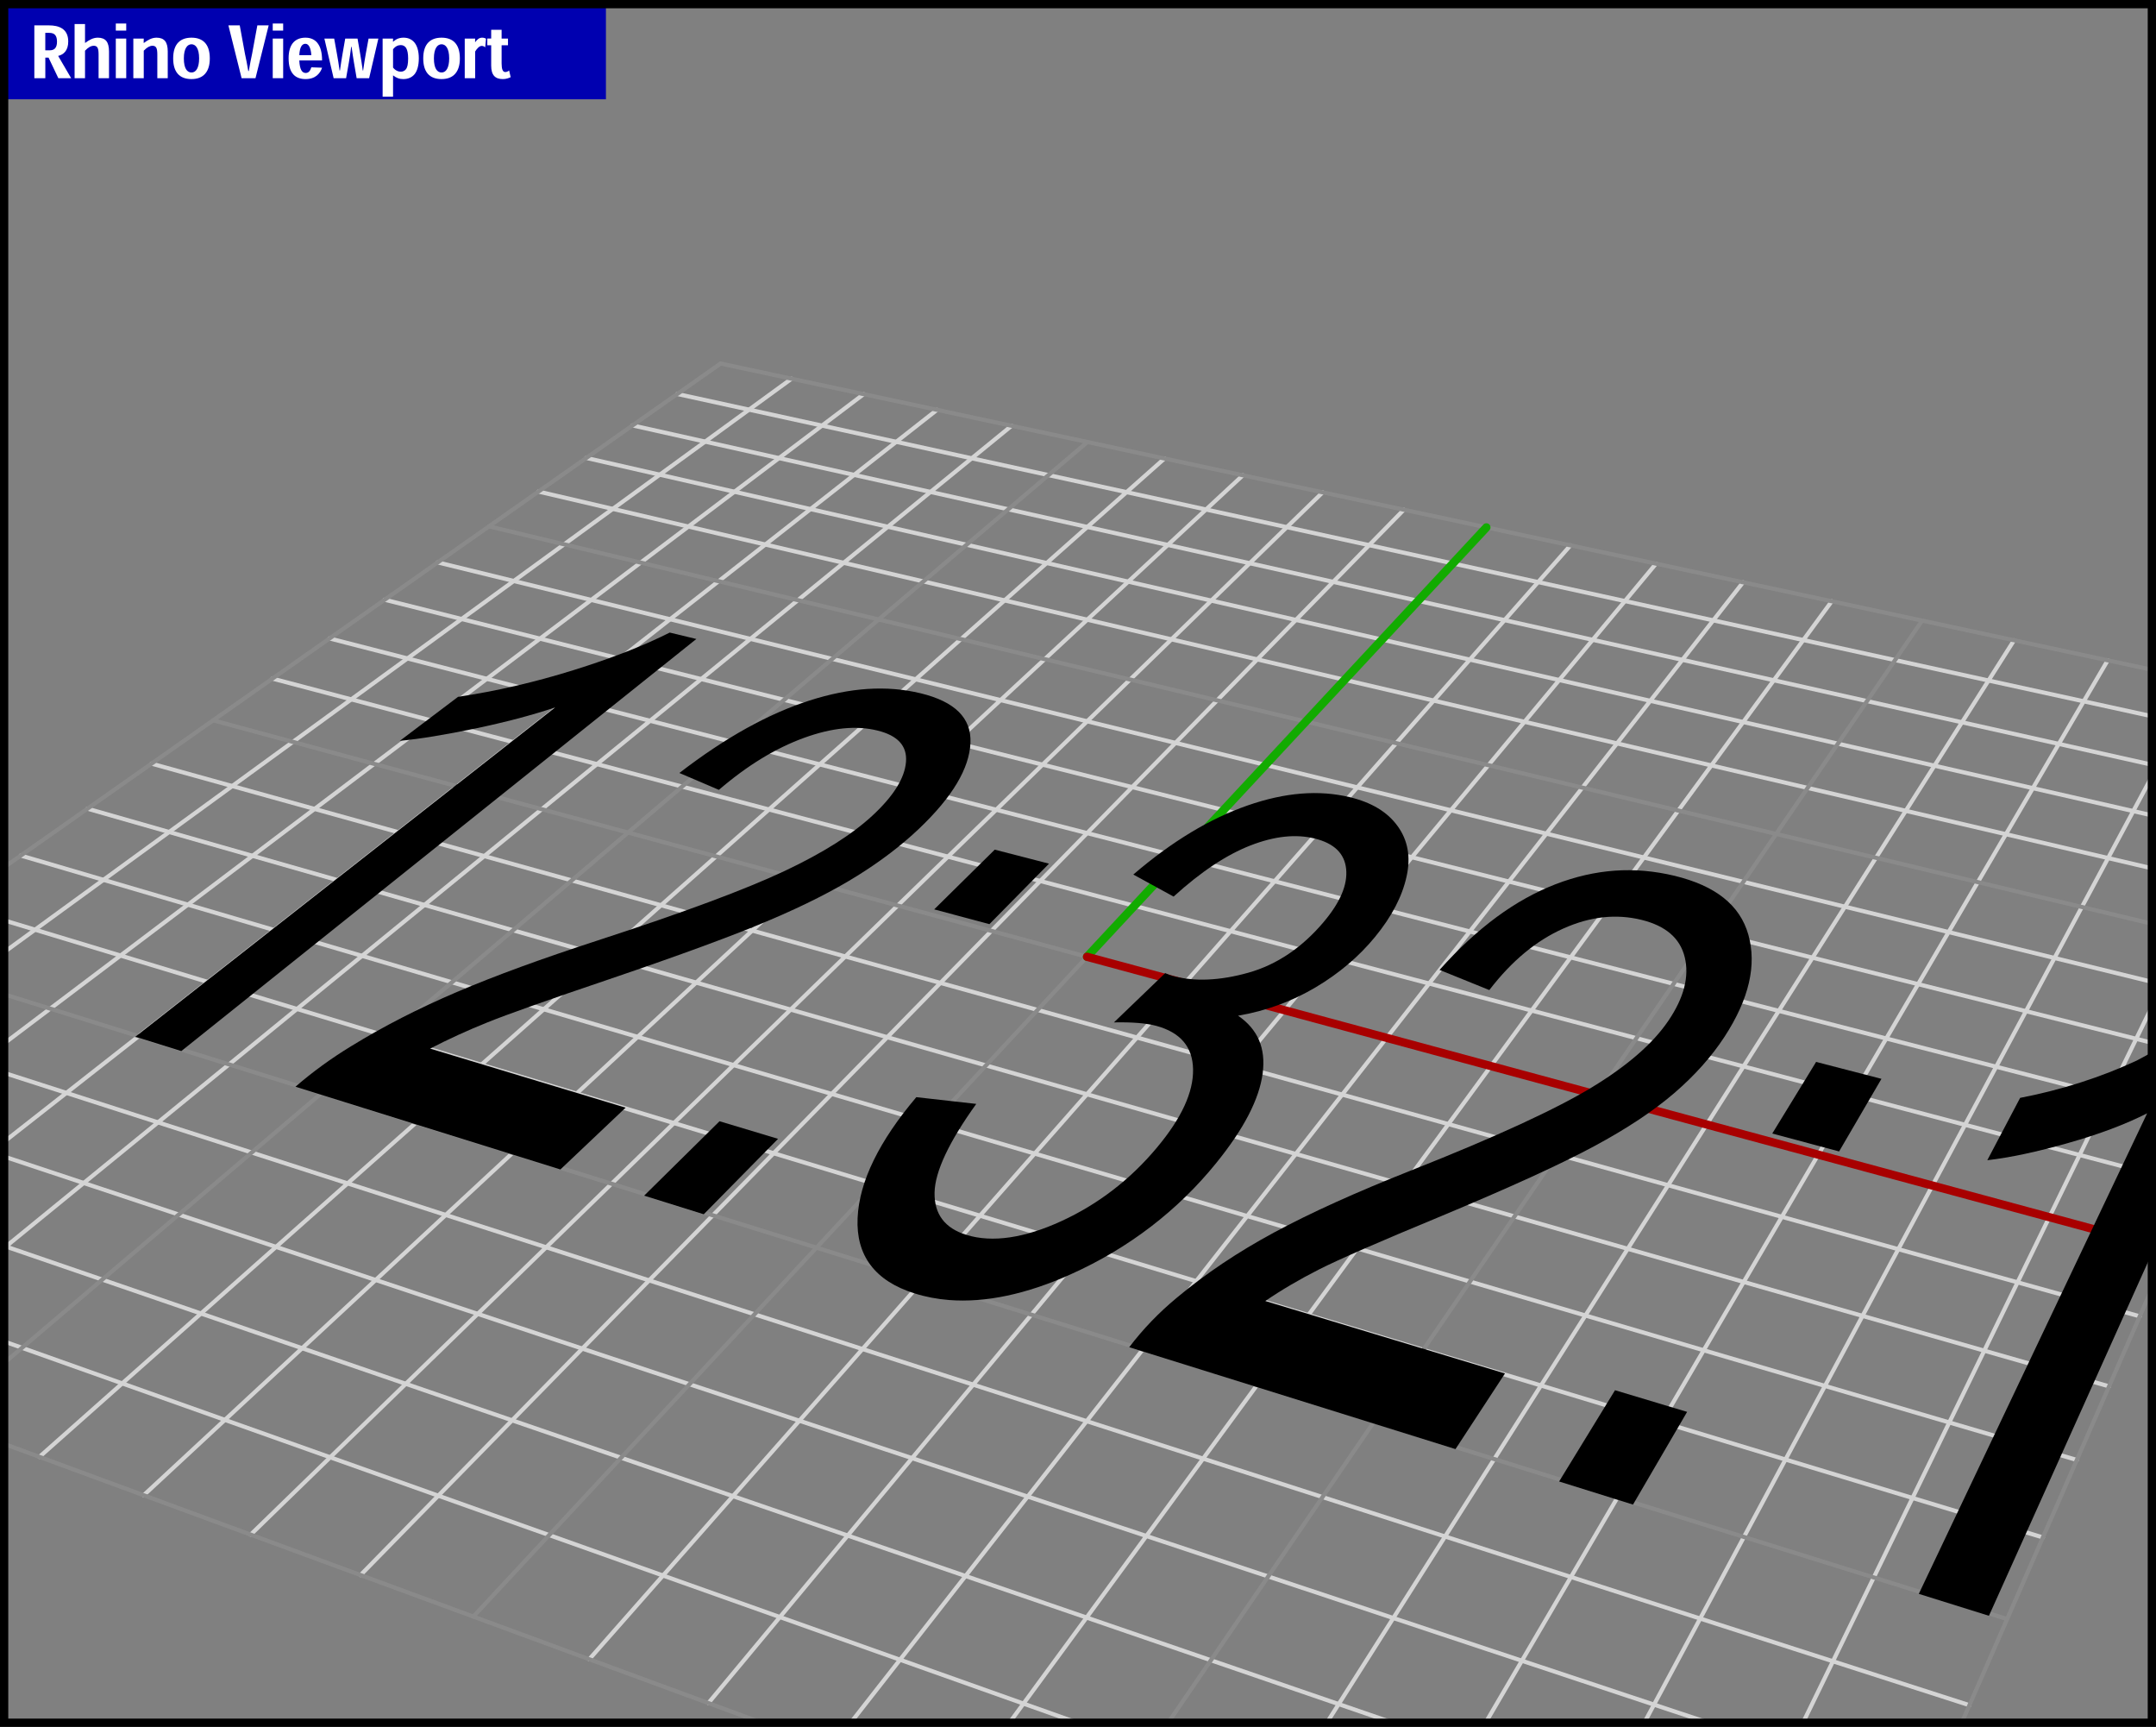 <?xml version="1.0" encoding="utf-8"?>
<!-- Generator: Adobe Illustrator 14.0.0, SVG Export Plug-In . SVG Version: 6.00 Build 43363)  -->
<!DOCTYPE svg PUBLIC "-//W3C//DTD SVG 1.1//EN" "http://www.w3.org/Graphics/SVG/1.1/DTD/svg11.dtd">
<svg version="1.1" xmlns="http://www.w3.org/2000/svg" xmlns:xlink="http://www.w3.org/1999/xlink" x="0px" y="0px"
	 width="521.28px" height="417.41px" viewBox="0 0 521.28 417.41" enable-background="new 0 0 521.28 417.41" xml:space="preserve">
<rect x="0" y="0" width="521.28" height="417.41" fill="#808080" stroke="none"/>
<g id="Viewport_x5F_Backbuffer">
</g>
<g id="Viewport_x5F_BG">
	<g>
		
			<line fill-rule="evenodd" clip-rule="evenodd" fill="none" stroke="#D4D4D4" stroke-linecap="round" stroke-linejoin="round" x1="65.88" y1="164.03" x2="520.28" y2="283.79"/>
		
			<line fill-rule="evenodd" clip-rule="evenodd" fill="none" stroke="#D4D4D4" stroke-linecap="round" stroke-linejoin="round" x1="397.56" y1="416.41" x2="520.28" y2="187.69"/>
		
			<line fill-rule="evenodd" clip-rule="evenodd" fill="none" stroke="#D4D4D4" stroke-linecap="round" stroke-linejoin="round" x1="163.75" y1="95.23" x2="520.28" y2="173.12"/>
		
			<line fill-rule="evenodd" clip-rule="evenodd" fill="none" stroke="#D4D4D4" stroke-linecap="round" stroke-linejoin="round" x1="152.94" y1="102.83" x2="520.28" y2="184.84"/>
		
			<line fill-rule="evenodd" clip-rule="evenodd" fill="none" stroke="#D4D4D4" stroke-linecap="round" stroke-linejoin="round" x1="141.76" y1="110.69" x2="520.28" y2="197.08"/>
		
			<line fill-rule="evenodd" clip-rule="evenodd" fill="none" stroke="#D4D4D4" stroke-linecap="round" stroke-linejoin="round" x1="130.2" y1="118.82" x2="520.28" y2="209.88"/>
		
			<line fill-rule="evenodd" clip-rule="evenodd" fill="none" stroke="#D4D4D4" stroke-linecap="round" stroke-linejoin="round" x1="435.93" y1="416.41" x2="520.28" y2="243.34"/>
		
			<line fill-rule="evenodd" clip-rule="evenodd" fill="none" stroke="#D4D4D4" stroke-linecap="round" stroke-linejoin="round" x1="105.84" y1="135.94" x2="520.28" y2="237.32"/>
		
			<line fill-rule="evenodd" clip-rule="evenodd" fill="none" stroke="#D4D4D4" stroke-linecap="round" stroke-linejoin="round" x1="93" y1="144.96" x2="520.28" y2="252.051"/>
		
			<line fill-rule="evenodd" clip-rule="evenodd" fill="none" stroke="#D4D4D4" stroke-linecap="round" stroke-linejoin="round" x1="79.69" y1="154.32" x2="520.28" y2="267.521"/>
		
			<line fill-rule="evenodd" clip-rule="evenodd" fill="none" stroke="#D4D4D4" stroke-linecap="round" stroke-linejoin="round" x1="205.69" y1="416.41" x2="421.44" y2="140.75"/>
		
			<line fill-rule="evenodd" clip-rule="evenodd" fill="none" stroke="#D4D4D4" stroke-linecap="round" stroke-linejoin="round" x1="1" y1="279.56" x2="413.081" y2="416.41"/>
		
			<line fill-rule="evenodd" clip-rule="evenodd" fill="none" stroke="#D4D4D4" stroke-linecap="round" stroke-linejoin="round" x1="1" y1="301.16" x2="336.78" y2="416.41"/>
		
			<line fill-rule="evenodd" clip-rule="evenodd" fill="none" stroke="#D4D4D4" stroke-linecap="round" stroke-linejoin="round" x1="359.19" y1="416.41" x2="509.61" y2="159.61"/>
		
			<line fill-rule="evenodd" clip-rule="evenodd" fill="none" stroke="#D4D4D4" stroke-linecap="round" stroke-linejoin="round" x1="320.81" y1="416.41" x2="486.959" y2="154.77"/>
		
			<line fill-rule="evenodd" clip-rule="evenodd" fill="none" stroke="#D4D4D4" stroke-linecap="round" stroke-linejoin="round" x1="1" y1="324.25" x2="260.48" y2="416.41"/>
		
			<line fill-rule="evenodd" clip-rule="evenodd" fill="none" stroke="#D4D4D4" stroke-linecap="round" stroke-linejoin="round" x1="244.07" y1="416.41" x2="442.879" y2="145.34"/>
		
			<line fill-rule="evenodd" clip-rule="evenodd" fill="none" stroke="#D4D4D4" stroke-linecap="round" stroke-linejoin="round" x1="1" y1="222.46" x2="493.93" y2="371.62"/>
		
			<line fill-rule="evenodd" clip-rule="evenodd" fill="none" stroke="#D4D4D4" stroke-linecap="round" stroke-linejoin="round" x1="1" y1="301.65" x2="244.58" y2="102.92"/>
		
			<line fill-rule="evenodd" clip-rule="evenodd" fill="none" stroke="#D4D4D4" stroke-linecap="round" stroke-linejoin="round" x1="1" y1="275.98" x2="226.55" y2="99.07"/>
		
			<line fill-rule="evenodd" clip-rule="evenodd" fill="none" stroke="#D4D4D4" stroke-linecap="round" stroke-linejoin="round" x1="1" y1="252.221" x2="208.82" y2="95.27"/>
		
			<line fill-rule="evenodd" clip-rule="evenodd" fill="none" stroke="#D4D4D4" stroke-linecap="round" stroke-linejoin="round" x1="1" y1="259.33" x2="476.169" y2="412.171"/>
		
			<line fill-rule="evenodd" clip-rule="evenodd" fill="none" stroke="#D4D4D4" stroke-linecap="round" stroke-linejoin="round" x1="1" y1="230.16" x2="191.38" y2="91.54"/>
		
			<line fill-rule="evenodd" clip-rule="evenodd" fill="none" stroke="#D4D4D4" stroke-linecap="round" stroke-linejoin="round" x1="60.61" y1="370.94" x2="319.79" y2="119.01"/>
		
			<line fill-rule="evenodd" clip-rule="evenodd" fill="none" stroke="#D4D4D4" stroke-linecap="round" stroke-linejoin="round" x1="34.74" y1="361.421" x2="300.51" y2="114.88"/>
		
			<line fill-rule="evenodd" clip-rule="evenodd" fill="none" stroke="#D4D4D4" stroke-linecap="round" stroke-linejoin="round" x1="9.53" y1="352.15" x2="281.55" y2="110.83"/>
		
			<line fill-rule="evenodd" clip-rule="evenodd" fill="none" stroke="#D4D4D4" stroke-linecap="round" stroke-linejoin="round" x1="87.17" y1="380.721" x2="339.419" y2="123.21"/>
		
			<line fill-rule="evenodd" clip-rule="evenodd" fill="none" stroke="#D4D4D4" stroke-linecap="round" stroke-linejoin="round" x1="142.47" y1="401.07" x2="379.7" y2="131.83"/>
		
			<line fill-rule="evenodd" clip-rule="evenodd" fill="none" stroke="#D4D4D4" stroke-linecap="round" stroke-linejoin="round" x1="171.27" y1="411.66" x2="400.39" y2="136.25"/>
		
			<line fill-rule="evenodd" clip-rule="evenodd" fill="none" stroke="#D4D4D4" stroke-linecap="round" stroke-linejoin="round" x1="21.15" y1="195.47" x2="509.93" y2="335.101"/>
		
			<line fill-rule="evenodd" clip-rule="evenodd" fill="none" stroke="#D4D4D4" stroke-linecap="round" stroke-linejoin="round" x1="5.03" y1="206.8" x2="502.129" y2="352.891"/>
		
			<line fill-rule="evenodd" clip-rule="evenodd" fill="none" stroke="#D4D4D4" stroke-linecap="round" stroke-linejoin="round" x1="36.64" y1="184.58" x2="517.35" y2="318.171"/>
	</g>
	<g>
		
			<line fill-rule="evenodd" clip-rule="evenodd" fill="none" stroke="#8A8A8A" stroke-linecap="round" stroke-linejoin="round" x1="174.22" y1="87.87" x2="520.28" y2="161.89"/>
		
			<line fill-rule="evenodd" clip-rule="evenodd" fill="none" stroke="#8A8A8A" stroke-linecap="round" stroke-linejoin="round" x1="118.23" y1="127.23" x2="520.28" y2="223.28"/>
		
			<line fill-rule="evenodd" clip-rule="evenodd" fill="none" stroke="#8A8A8A" stroke-linecap="round" stroke-linejoin="round" x1="474.31" y1="416.41" x2="520.28" y2="311.48"/>
		
			<line fill-rule="evenodd" clip-rule="evenodd" fill="none" stroke="#8A8A8A" stroke-linecap="round" stroke-linejoin="round" x1="282.44" y1="416.41" x2="464.72" y2="150.01"/>
		
			<line fill-rule="evenodd" clip-rule="evenodd" fill="none" stroke="#8A8A8A" stroke-linecap="round" stroke-linejoin="round" x1="1" y1="349.01" x2="184.18" y2="416.41"/>
		
			<line fill-rule="evenodd" clip-rule="evenodd" fill="none" stroke="#8A8A8A" stroke-linecap="round" stroke-linejoin="round" x1="1" y1="329.46" x2="262.911" y2="106.84"/>
		
			<line fill-rule="evenodd" clip-rule="evenodd" fill="none" stroke="#8A8A8A" stroke-linecap="round" stroke-linejoin="round" x1="1" y1="240.33" x2="485.29" y2="391.351"/>
		
			<line fill-rule="evenodd" clip-rule="evenodd" fill="none" stroke="#8A8A8A" stroke-linecap="round" stroke-linejoin="round" x1="1" y1="209.63" x2="174.22" y2="87.87"/>
		
			<line fill-rule="evenodd" clip-rule="evenodd" fill="none" stroke="#8A8A8A" stroke-linecap="round" stroke-linejoin="round" x1="262.82" y1="231.271" x2="51.54" y2="174.11"/>
		
			<line fill-rule="evenodd" clip-rule="evenodd" fill="none" stroke="#8A8A8A" stroke-linecap="round" stroke-linejoin="round" x1="262.82" y1="231.271" x2="114.45" y2="390.75"/>
	</g>
	
		<line fill-rule="evenodd" clip-rule="evenodd" fill="none" stroke="#12AB00" stroke-width="2" stroke-linecap="round" stroke-linejoin="round" x1="359.379" y1="127.48" x2="262.82" y2="231.271"/>
	
		<line fill-rule="evenodd" clip-rule="evenodd" fill="none" stroke="#A80000" stroke-width="2" stroke-linecap="round" stroke-linejoin="round" x1="520.28" y1="300.921" x2="262.82" y2="231.271"/>
</g>
<g id="Viewport_x5F_MG">
	<g>
		<path fill-rule="evenodd" clip-rule="evenodd" d="M43.84,254.06l-11.11-3.47L134.22,171c-5.63,1.88-12.08,3.58-19.35,5.1
			c-7.27,1.51-13.36,2.51-18.2,2.97l14.07-10.63c9.33-1.4,18.68-3.57,27.93-6.46c9.26-2.89,17-5.92,23.26-9.08l6.43,1.55
			L43.84,254.06z"/>
		<path fill-rule="evenodd" clip-rule="evenodd" d="M135.49,282.68l-64.06-20c4.18-3.62,8.67-6.87,13.45-9.789
			c7.86-4.831,16.37-9.181,25.56-13.101c9.18-3.92,20.62-8.1,34.13-12.489c20.98-6.83,35.77-12.36,45.11-16.761
			c9.32-4.39,16.37-8.87,21.27-13.41c5.14-4.76,7.78-9.06,8.1-12.95c0.32-3.89-1.99-6.39-6.86-7.59c-5.15-1.28-11.03-0.7-17.82,1.77
			c-6.78,2.47-13.58,6.57-20.56,12.56l-9.55-4.08c11.23-8.65,21.53-14.32,31.42-17.5c9.87-3.17,18.7-3.74,26.89-1.77
			c8.26,2.01,12.33,5.93,12.07,12.03c-0.29,6.11-4.29,12.98-12.5,20.77c-4.18,3.96-9.12,7.74-14.85,11.31
			c-5.73,3.58-12.79,7.161-21.25,10.75c-8.46,3.601-21.21,8.301-38.77,14.271c-14.62,4.94-24.59,8.471-29.46,10.44
			c-4.89,1.97-9.49,4.08-13.81,6.319l47.26,14.28L135.49,282.68z"/>
		<path fill-rule="evenodd" clip-rule="evenodd" d="M170.15,293.51l-14.41-4.5l18.23-17.989l14.15,4.25L170.15,293.51z
			 M239.22,223.38l-13.35-3.57l14.64-14.439l13.12,3.39L239.22,223.38z"/>
		<path fill-rule="evenodd" clip-rule="evenodd" d="M229.53,314.24c-2.93-0.23-5.74-0.76-8.41-1.61
			c-9.65-3.01-14.17-9.239-13.77-18.18c0.38-8.93,5.33-18.771,14.2-29.25l14.49,1.63c-6.5,9.03-9.99,16.32-10.08,21.46
			c-0.09,5.15,2.46,8.601,7.73,10.21c6.25,1.91,14.01,0.771,22.96-3.35c8.95-4.11,16.65-10.091,23-17.67
			c6.07-7.221,8.9-13.51,8.811-18.99c-0.091-5.48-3.081-8.931-8.88-10.52c-2.381-0.65-5.791-0.931-10.25-0.841l12.39-11.909
			c0.729,0.319,1.35,0.55,1.85,0.689c5.25,1.399,11.391,1.141,18.25-0.79c6.87-1.92,12.97-6.069,18.15-12.18
			c4.1-4.83,5.88-9.11,5.5-12.89c-0.39-3.781-2.92-6.201-7.57-7.36c-4.61-1.14-9.739-0.59-15.54,1.66
			c-5.79,2.26-11.93,6.3-18.609,12.371l-9.74-5.33c9.46-8.101,18.55-13.53,27.64-16.7c9.08-3.16,17.22-3.8,24.75-1.99
			c5.2,1.26,9.03,3.55,11.5,6.96c2.479,3.41,3.24,7.46,2.17,12.25c-1.06,4.79-3.569,9.649-7.64,14.59
			c-3.86,4.7-8.65,8.78-14.37,12.171c-5.71,3.38-11.979,5.689-18.72,6.839c4.729,3.23,6.76,7.82,5.94,13.98
			c-0.831,6.16-4.471,13.319-11.271,21.689c-9.19,11.33-20.971,20.491-35.16,26.851C248.21,312.82,238.31,314.91,229.53,314.24z"/>
		<path fill-rule="evenodd" clip-rule="evenodd" d="M351.911,350.271l-78.891-24.63c3.359-4.41,7.17-8.36,11.44-11.9
			c6.979-5.86,14.859-11.12,23.62-15.85c8.76-4.73,19.899-9.761,33.229-15.03c20.7-8.2,34.979-14.81,43.63-20.07
			c8.641-5.25,14.721-10.6,18.4-16c3.859-5.67,5.12-10.79,4-15.41c-1.13-4.63-4.62-7.59-10.421-9.029
			c-6.14-1.51-12.369-0.841-18.899,2.07c-6.54,2.919-12.47,7.779-17.93,14.889l-12.03-4.869c9.16-10.27,18.359-16.95,28.01-20.7
			c9.66-3.72,19.12-4.38,28.841-2.04c9.81,2.391,15.779,7.021,17.819,14.26c2.021,7.25,0.25,15.42-5.819,24.711
			c-3.091,4.72-7.11,9.239-12.08,13.52c-4.971,4.28-11.42,8.58-19.42,12.88c-8,4.31-20.351,9.96-37.601,17.15
			c-14.38,5.95-24.16,10.22-28.85,12.6c-4.7,2.38-9.05,4.93-13.03,7.65l57.949,17.51L351.911,350.271z"/>
		<path fill-rule="evenodd" clip-rule="evenodd" d="M394.831,363.68l-17.87-5.579l13.52-22.061l17.431,5.23L394.831,363.68z
			 M444.661,278.32l-16.16-4.33l10.6-17.311l15.8,4.091L444.661,278.32z"/>
		<path fill-rule="evenodd" clip-rule="evenodd" d="M480.89,390.56l-16.96-5.3l55.21-116.159c-5.19,2.64-11.54,5.04-19.07,7.17
			c-7.52,2.14-14.08,3.539-19.58,4.17l7.94-15.07c10.1-1.949,19.56-4.99,28.239-9.04l3.61-1.95v48.58L480.89,390.56z"/>
	</g>
</g>
<g id="Viewport_x5F_FG">
	<rect x="1" y="1" fill-rule="evenodd" clip-rule="evenodd" fill="#0000B0" width="145.5" height="23"/>
	
		<rect x="1" y="1" fill-rule="evenodd" clip-rule="evenodd" fill="none" stroke="#000000" stroke-width="2" stroke-linecap="round" width="519.28" height="415.41"/>
	<g>
		<path fill="#FFFFFF" d="M17.204,18.9h-3.098l-2.366-4.969h-0.783V18.9H8.302V6.135h3.566c2.216,0,4.631,0.709,4.631,3.891
			c0,2.253-1.173,3.185-2.438,3.491L17.204,18.9z M12.03,12.162c1.125,0,1.751-0.625,1.751-2.076c0-1.433-0.528-2.142-1.858-2.142
			h-0.973v4.218H12.03z"/>
		<path fill="#FFFFFF" d="M23.836,18.9v-5.627c0-0.783-0.049-1.421-0.279-1.788c-0.173-0.261-0.439-0.424-0.871-0.424
			c-0.342,0-0.708,0.108-1.027,0.291c-0.344,0.2-0.758,0.526-1.102,0.903V18.9h-2.521V5.811h2.521v4.542h0.065
			c0.46-0.341,0.933-0.655,1.427-0.879c0.467-0.22,1.025-0.368,1.598-0.368c0.901,0,1.607,0.261,2.051,0.794
			c0.427,0.525,0.659,1.338,0.659,2.529V18.9H23.836z"/>
		<path fill="#FFFFFF" d="M28,7.398V5.685h2.521v1.713H28z M30.521,18.9H28V9.322h2.521V18.9z"/>
		<path fill="#FFFFFF" d="M38.038,18.9v-5.632c0-0.784-0.049-1.406-0.279-1.772c-0.173-0.261-0.435-0.435-0.882-0.435
			c-0.342,0-0.698,0.113-1.017,0.291c-0.344,0.2-0.757,0.526-1.102,0.903V18.9h-2.521V9.322h2.521l-0.026,1.036h0.088
			c0.46-0.341,0.937-0.655,1.43-0.884c0.467-0.22,1.025-0.368,1.598-0.368c0.901,0,1.607,0.261,2.051,0.794
			c0.427,0.525,0.659,1.338,0.659,2.529V18.9H38.038z"/>
		<path fill="#FFFFFF" d="M50.727,14.132c0,3.121-1.461,4.984-4.427,4.984c-3.089,0-4.43-1.906-4.43-5.002
			c0-3.663,1.88-5.009,4.43-5.009c2.547,0,4.427,1.346,4.427,5.009V14.132z M46.317,17.522c1.044,0,1.827-1.084,1.827-3.404
			c0-2.508-0.885-3.418-1.845-3.418c-0.963,0-1.848,0.939-1.848,3.418c0,2.47,0.815,3.404,1.848,3.404H46.317z"/>
		<path fill="#FFFFFF" d="M60.157,17.173c0.265-1.634,0.527-2.904,0.802-4.2l1.26-6.838h2.742L61.775,18.9h-3.361l-3.19-12.766
			h2.742l1.258,6.859c0.269,1.285,0.543,2.544,0.808,4.179H60.157z"/>
		<path fill="#FFFFFF" d="M65.943,7.398V5.685h2.521v1.713H65.943z M68.464,18.9h-2.521V9.322h2.521V18.9z"/>
		<path fill="#FFFFFF" d="M72.365,14.608c0.1,2.282,0.704,3.029,1.545,3.029c0.68,0,1.104-0.49,1.367-1.367l2.597,0.091
			c-0.2,0.645-0.587,1.323-1.249,1.878c-0.653,0.535-1.531,0.877-2.747,0.877c-1.098,0-2.174-0.283-2.938-1.114
			c-0.726-0.785-1.16-2.029-1.16-3.948c0-1.628,0.378-2.997,1.206-3.858c0.677-0.698,1.617-1.091,2.868-1.091
			c1.092,0,2.04,0.334,2.767,1.119c0.902,1.038,1.249,2.508,1.249,4.383H72.365z M75.279,13.331
			c-0.137-1.89-0.699-2.746-1.433-2.746c-0.71,0-1.373,0.582-1.484,2.746H75.279z"/>
		<path fill="#FFFFFF" d="M84.912,11.31c-0.185,1.538-0.363,2.551-0.563,3.808l-0.67,3.783h-3.014l-2.236-9.579h2.369l0.688,3.827
			c0.206,1.092,0.417,2.395,0.615,3.891h0.095c0.208-1.486,0.393-2.7,0.603-3.894l0.668-3.824h2.978l0.664,3.833
			c0.203,1.197,0.407,2.456,0.597,3.885h0.094c0.209-1.517,0.412-2.729,0.623-3.947l0.692-3.771h2.367L89.248,18.9h-3.017
			l-0.659-3.831c-0.202-1.285-0.376-2.275-0.566-3.76H84.912z"/>
		<path fill="#FFFFFF" d="M92.513,9.322h2.521l-0.023,0.752h0.051c0.278-0.225,0.599-0.494,1.036-0.688
			c0.413-0.164,0.874-0.281,1.455-0.281c1.023,0,1.91,0.327,2.606,1.117c0.653,0.776,1.104,2.004,1.104,3.876
			c0,1.772-0.406,3.077-1.035,3.846c-0.63,0.751-1.534,1.172-2.724,1.172c-0.402,0-0.841-0.043-1.333-0.23
			c-0.37-0.141-0.739-0.357-1.103-0.652h-0.035v5.131h-2.521V9.322z M95.034,16.324c0.238,0.324,0.53,0.572,0.862,0.743
			c0.306,0.167,0.654,0.259,1.022,0.259c0.496,0,0.964-0.209,1.292-0.67c0.268-0.405,0.47-1.144,0.47-2.512
			c0-1.202-0.17-2.01-0.481-2.54c-0.3-0.462-0.749-0.707-1.293-0.707c-0.288,0-0.621,0.06-0.974,0.231
			c-0.308,0.155-0.616,0.419-0.898,0.785V16.324z"/>
		<path fill="#FFFFFF" d="M111.188,14.132c0,3.121-1.461,4.984-4.428,4.984c-3.089,0-4.43-1.906-4.43-5.002
			c0-3.663,1.88-5.009,4.43-5.009c2.547,0,4.428,1.346,4.428,5.009V14.132z M106.778,17.522c1.044,0,1.827-1.084,1.827-3.404
			c0-2.508-0.885-3.418-1.845-3.418c-0.963,0-1.848,0.939-1.848,3.418c0,2.47,0.816,3.404,1.848,3.404H106.778z"/>
		<path fill="#FFFFFF" d="M114.917,10.166c0.201-0.276,0.424-0.543,0.704-0.747c0.264-0.184,0.569-0.313,0.941-0.313
			c0.195,0,0.376,0.024,0.538,0.072c0.148,0.044,0.28,0.102,0.409,0.184l-0.201,2.09c-0.091-0.097-0.202-0.173-0.329-0.242
			c-0.164-0.075-0.319-0.112-0.498-0.112c-0.256,0-0.502,0.098-0.826,0.379c-0.26,0.229-0.512,0.551-0.769,0.964v6.46h-2.521V9.322
			h2.521l-0.024,0.844H114.917z"/>
		<path fill="#FFFFFF" d="M118.759,7.196h2.521v2.125h1.542v1.62h-1.542v4.361c0,1.409,0.266,2.112,0.89,2.112
			c0.389,0,0.715-0.21,0.925-0.377l0.376,1.621c-0.529,0.239-1.112,0.458-1.903,0.458c-1.814,0-2.809-0.917-2.809-3.248v-4.927
			h-0.937v-1.62h0.937V7.196z"/>
	</g>
</g>
</svg>

